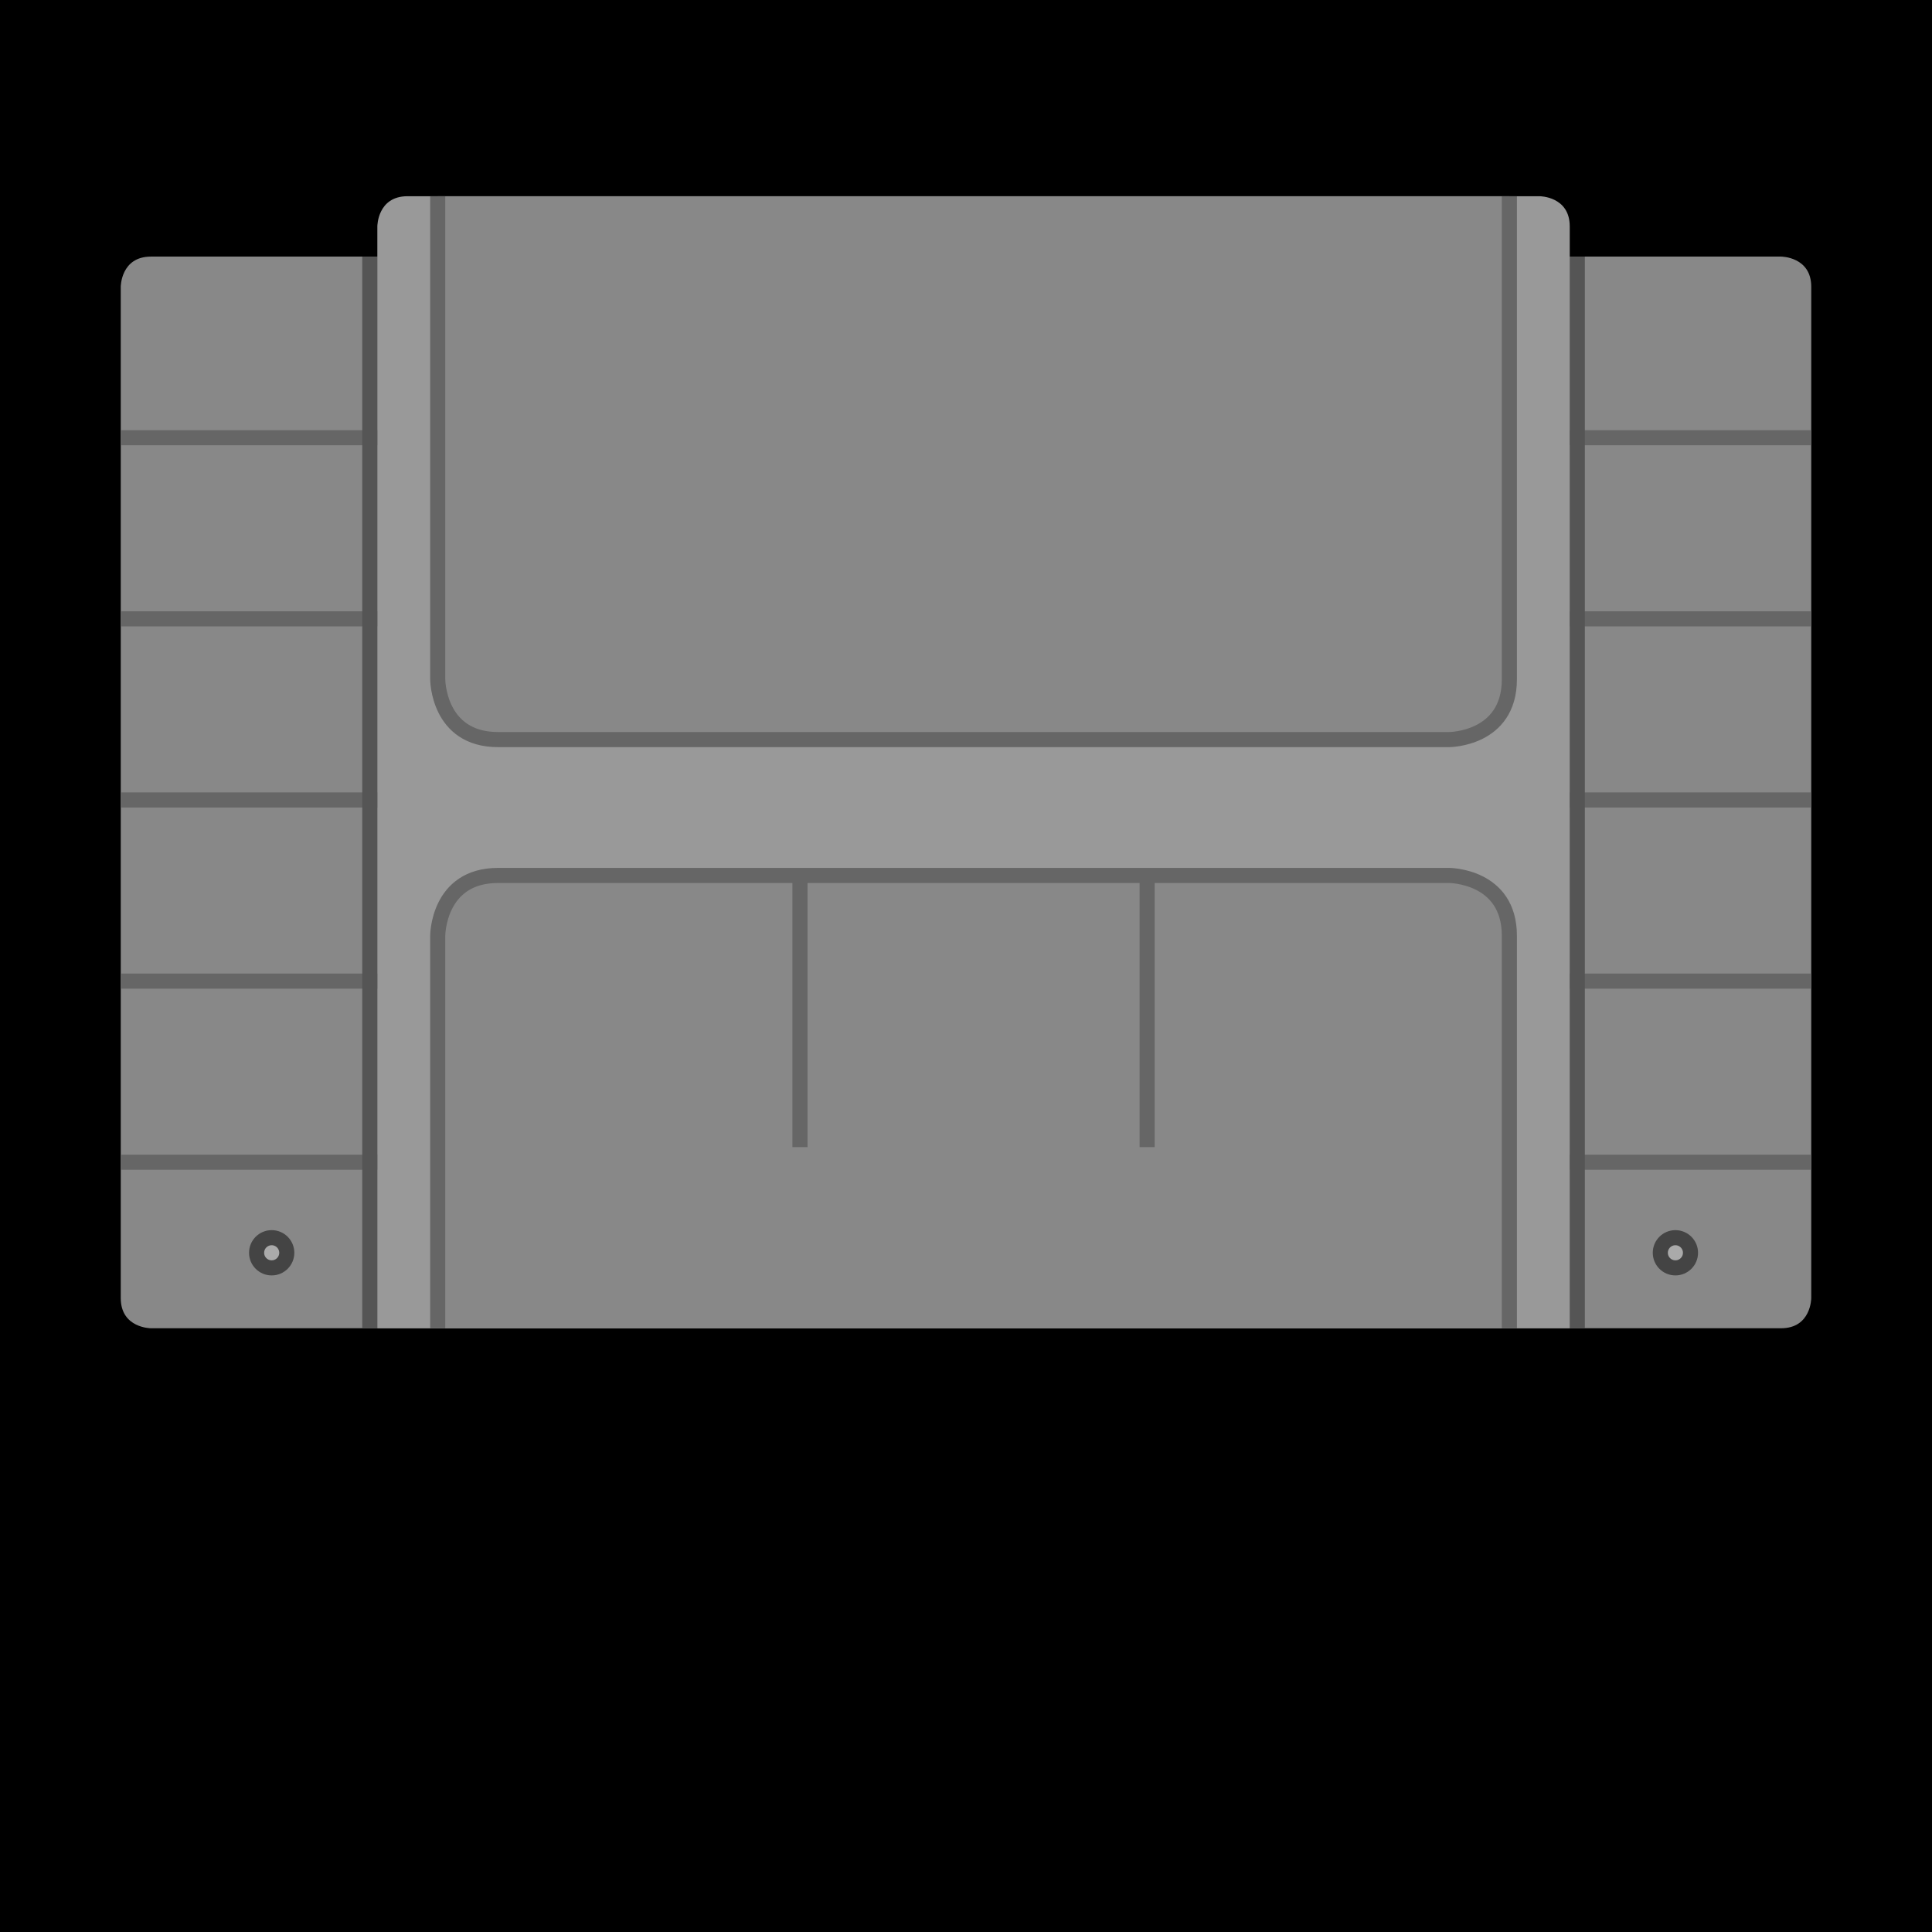 <svg xmlns="http://www.w3.org/2000/svg" width="128" height="128" viewBox="0 0 256 256">
  <rect x="0" y="0" width="100%" height="100%" fill="#000" />
  <path fill="#888" d="M16,38s0,-4 4,-4 h216s4,0 4,4 v134s0,4 -4,4 h-216s-4,0 -4,-4z"/>
  <path stroke="#666" stroke-width="2" d="M16,34 m0,24 h224 m-224,24h224 m-224,24h224 m-224,24h224 m-224,24h224" />

  <circle cx="36" cy="166" r="2" fill="#aaa" stroke="#444" stroke-width="2"/>
  <circle cx="222" cy="166" r="2" fill="#aaa" stroke="#444" stroke-width="2"/>

  <path fill="#999" d="M50,30s0,-4 4,-4h150s4,0 4,4v146h-158z"/>
  <path fill="#999" stroke="#555" stroke-width="2" d="M49,34v142 m160,0 v-142"/>

  <path fill="#888" stroke="#666" stroke-width="2" d="M58,26v64s0,8 8,8 h126s8,0 8,-8 v-64"/>
  <path fill="#888" stroke="#666" stroke-width="2" d="M58,176v-52s0,-8, 8,-8 h126s8,0 8,8 v52"/>

  <path stroke="#666" stroke-width="2" d="M106,116v36 m46,0v-36"/>
</svg>
